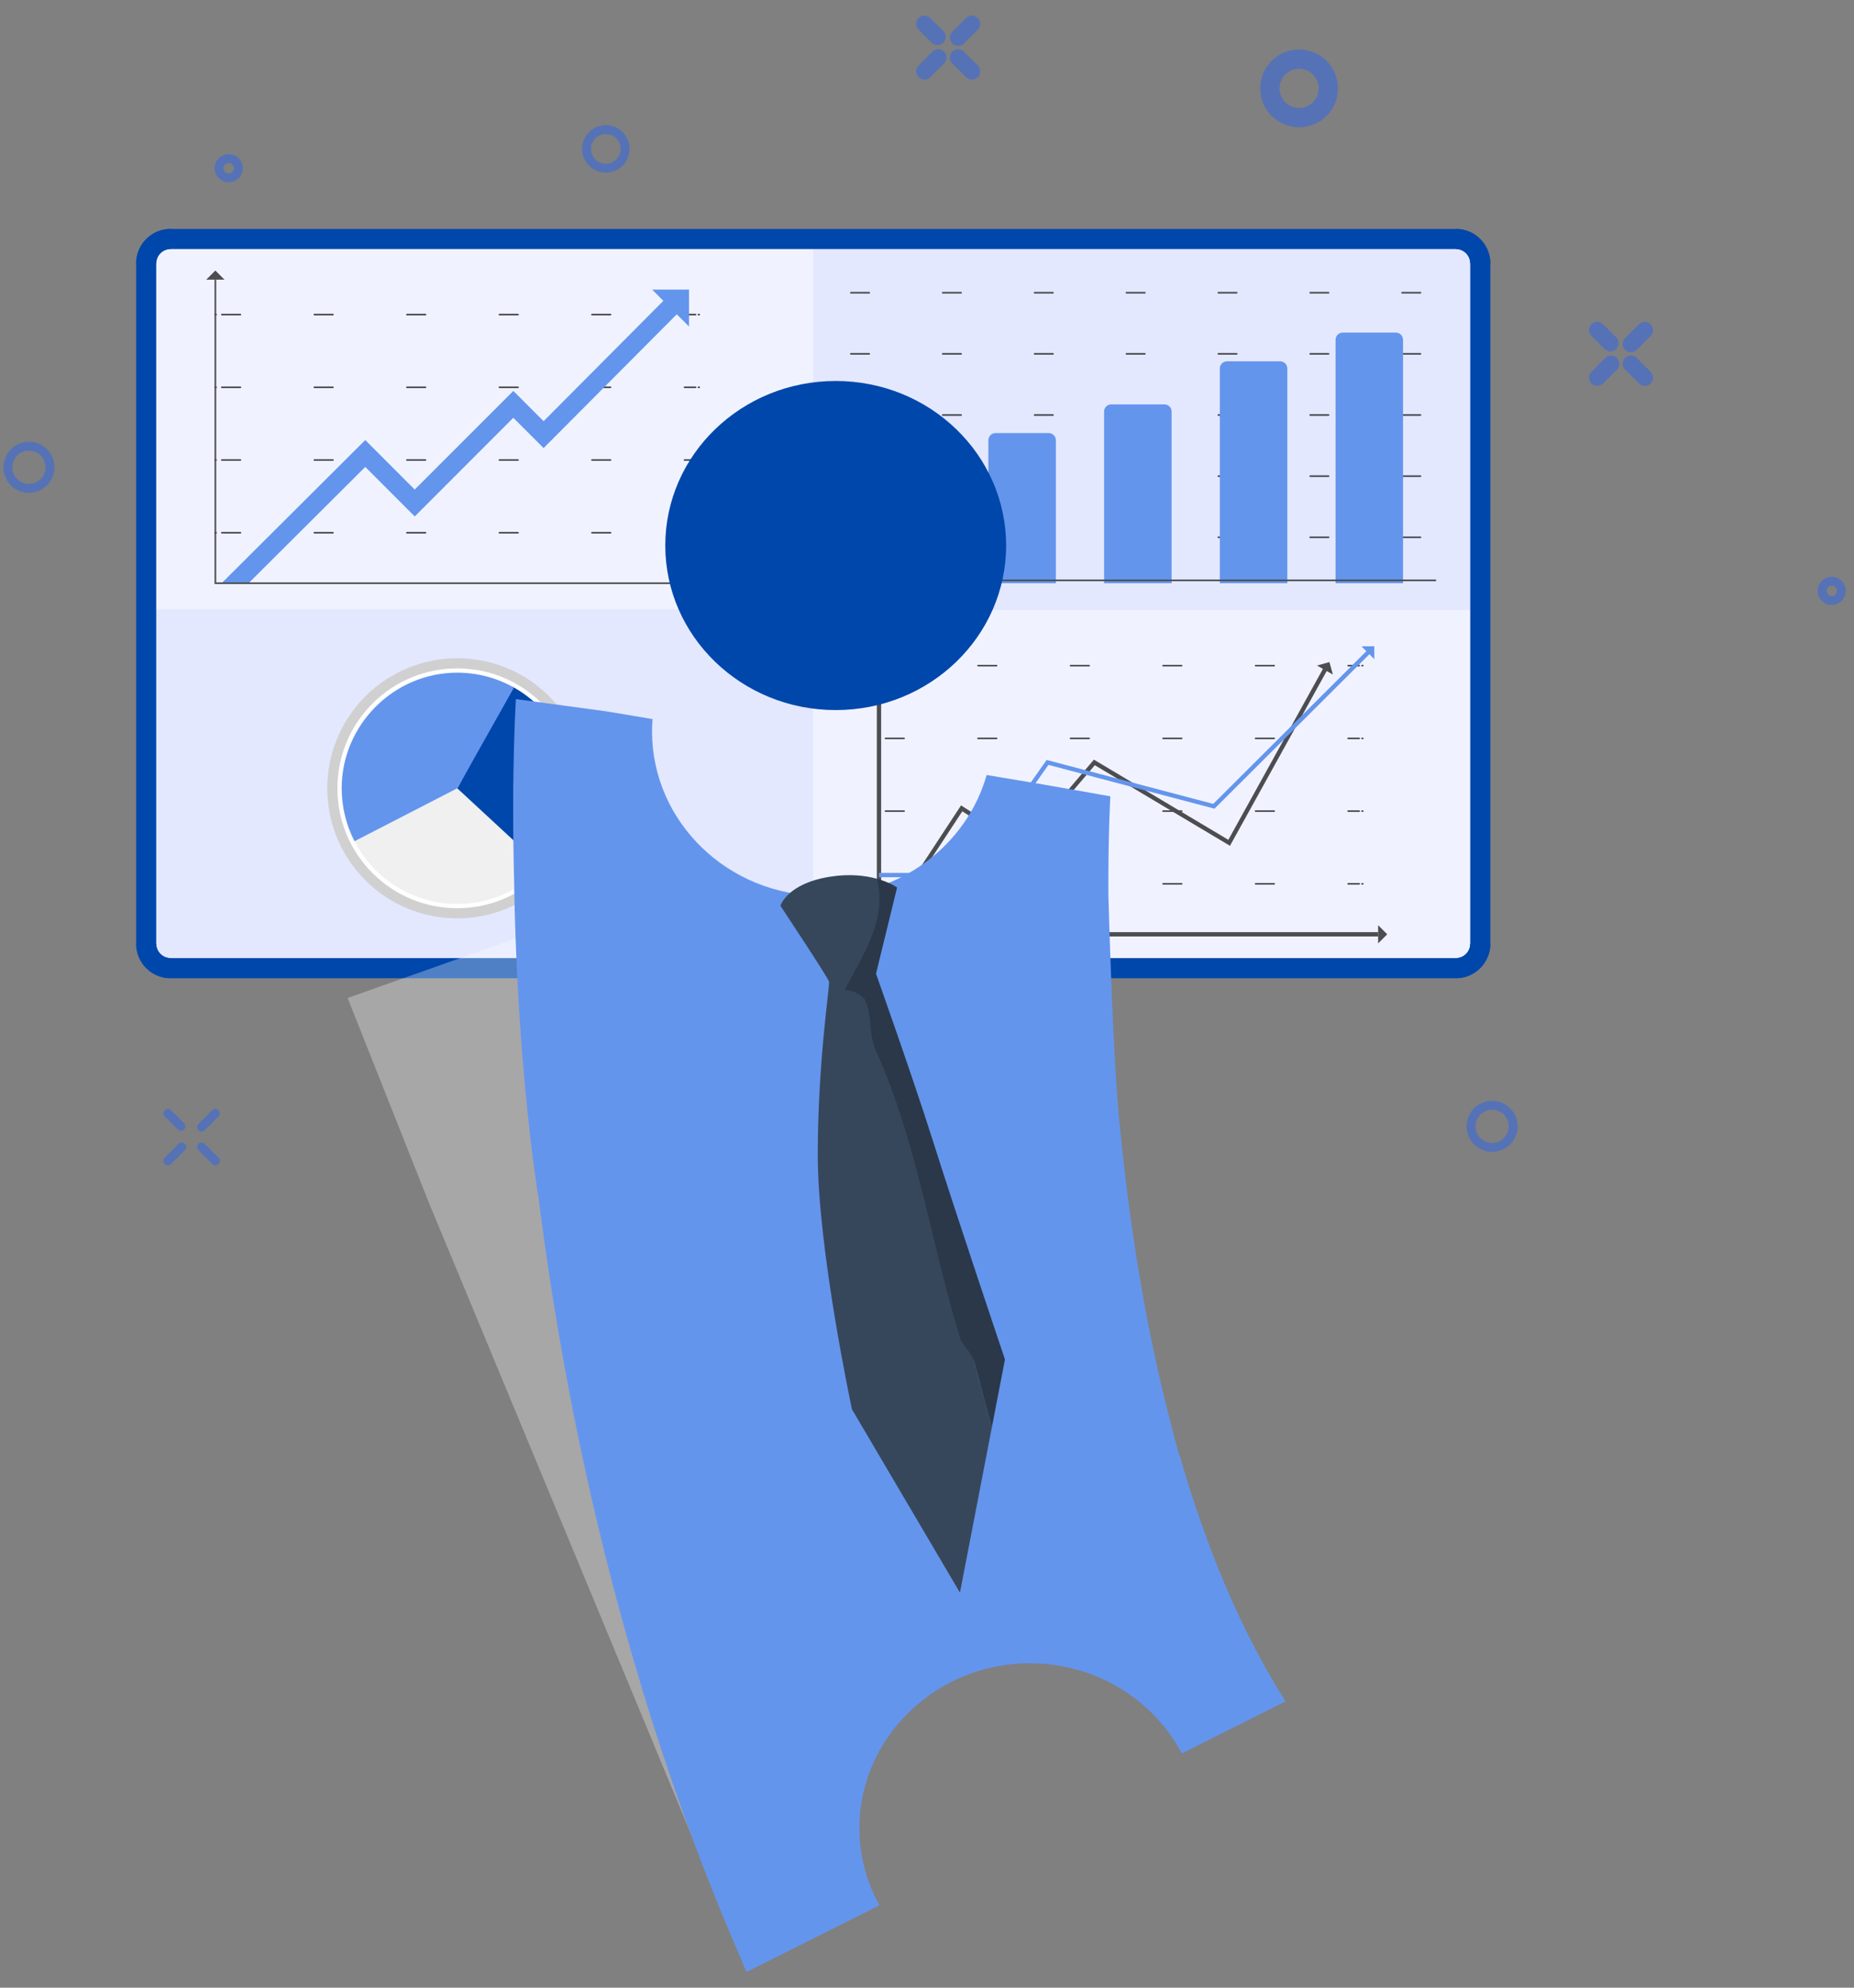 <svg width="112" height="120" viewBox="0 0 112 120" fill="none" xmlns="http://www.w3.org/2000/svg">
<rect x="0" y="0" width="112" height="120" fill="#808080" stroke="none"/>
<g clip-path="url(#clip0_112_28)">
<path d="M13.815 10.738C14.136 10.738 14.398 10.477 14.398 10.155C14.398 9.833 14.136 9.573 13.815 9.573C13.493 9.573 13.232 9.833 13.232 10.155C13.232 10.477 13.493 10.738 13.815 10.738Z" stroke="#5672B6" stroke-width="0.54" stroke-miterlimit="10" stroke-linecap="round" stroke-linejoin="round"/>
<path d="M54.988 63.455C55.31 63.455 55.571 63.194 55.571 62.872C55.571 62.55 55.31 62.289 54.988 62.289C54.666 62.289 54.406 62.55 54.406 62.872C54.406 63.194 54.666 63.455 54.988 63.455Z" stroke="#5672B6" stroke-width="3.536" stroke-miterlimit="10" stroke-linecap="round" stroke-linejoin="round"/>
<path d="M36.599 10.155C37.242 10.155 37.764 9.633 37.764 8.99C37.764 8.346 37.242 7.824 36.599 7.824C35.955 7.824 35.433 8.346 35.433 8.99C35.433 9.633 35.955 10.155 36.599 10.155Z" stroke="#5672B6" stroke-width="0.54" stroke-miterlimit="10" stroke-linecap="round" stroke-linejoin="round"/>
<path d="M1.748 29.483C2.45 29.483 3.02 28.913 3.02 28.211C3.02 27.508 2.45 26.939 1.748 26.939C1.045 26.939 0.476 27.508 0.476 28.211C0.476 28.913 1.045 29.483 1.748 29.483Z" stroke="#5672B6" stroke-width="0.54" stroke-miterlimit="10" stroke-linecap="round" stroke-linejoin="round"/>
<path d="M91.394 68.203C91.507 67.51 91.036 66.856 90.343 66.744C89.649 66.631 88.996 67.102 88.883 67.796C88.771 68.489 89.242 69.142 89.935 69.255C90.628 69.367 91.282 68.897 91.394 68.203Z" stroke="#5672B6" stroke-width="0.54" stroke-miterlimit="10" stroke-linecap="round" stroke-linejoin="round"/>
<path d="M99.36 22.797L98.525 21.962" stroke="#5672B6" stroke-miterlimit="10" stroke-linecap="round" stroke-linejoin="round"/>
<path d="M97.278 20.715L96.493 19.93" stroke="#5672B6" stroke-miterlimit="10" stroke-linecap="round" stroke-linejoin="round"/>
<path d="M97.328 21.962L96.493 22.797" stroke="#5672B6" stroke-miterlimit="10" stroke-linecap="round" stroke-linejoin="round"/>
<path d="M99.36 19.93L98.525 20.765" stroke="#5672B6" stroke-miterlimit="10" stroke-linecap="round" stroke-linejoin="round"/>
<path d="M58.714 4.306L57.878 3.471" stroke="#5672B6" stroke-miterlimit="10" stroke-linecap="round" stroke-linejoin="round"/>
<path d="M56.632 2.224L55.847 1.439" stroke="#5672B6" stroke-miterlimit="10" stroke-linecap="round" stroke-linejoin="round"/>
<path d="M56.682 3.471L55.847 4.306" stroke="#5672B6" stroke-miterlimit="10" stroke-linecap="round" stroke-linejoin="round"/>
<path d="M58.714 1.439L57.878 2.274" stroke="#5672B6" stroke-miterlimit="10" stroke-linecap="round" stroke-linejoin="round"/>
<path d="M13.01 70.081L12.175 69.246" stroke="#5672B6" stroke-width="0.54" stroke-miterlimit="10" stroke-linecap="round" stroke-linejoin="round"/>
<path d="M10.928 67.999L10.143 67.214" stroke="#5672B6" stroke-width="0.54" stroke-miterlimit="10" stroke-linecap="round" stroke-linejoin="round"/>
<path d="M10.978 69.246L10.143 70.081" stroke="#5672B6" stroke-width="0.54" stroke-miterlimit="10" stroke-linecap="round" stroke-linejoin="round"/>
<path d="M13.01 67.214L12.175 68.049" stroke="#5672B6" stroke-width="0.54" stroke-miterlimit="10" stroke-linecap="round" stroke-linejoin="round"/>
<path d="M110.656 36.256C110.978 36.256 111.239 35.995 111.239 35.673C111.239 35.351 110.978 35.09 110.656 35.09C110.334 35.09 110.073 35.351 110.073 35.673C110.073 35.995 110.334 36.256 110.656 36.256Z" stroke="#5672B6" stroke-width="0.54" stroke-miterlimit="10" stroke-linecap="round" stroke-linejoin="round"/>
<path d="M78.479 5.919C78.801 5.919 79.062 5.658 79.062 5.336C79.062 5.014 78.801 4.753 78.479 4.753C78.157 4.753 77.896 5.014 77.896 5.336C77.896 5.658 78.157 5.919 78.479 5.919Z" stroke="#5672B6" stroke-width="3.536" stroke-miterlimit="10" stroke-linecap="round" stroke-linejoin="round"/>
<path d="M87.951 58.797H10.304C9.491 58.797 8.831 58.138 8.831 57.324V16.248C8.831 15.434 9.491 14.774 10.304 14.774H87.951C88.764 14.774 89.424 15.434 89.424 16.248V57.324C89.424 58.138 88.764 58.797 87.951 58.797Z" fill="#E3E8FF"/>
<path d="M49.127 36.786H8.831V16.672C8.831 15.436 9.833 14.434 11.069 14.434H49.127V36.786ZM87.186 58.658H49.127V36.826H89.424V56.42C89.424 57.657 88.422 58.658 87.186 58.658Z" fill="#F0F3FF"/>
<path d="M87.951 59.057H10.305C9.158 59.057 8.225 58.124 8.225 56.977V15.901C8.225 14.754 9.158 13.821 10.305 13.821H87.951C89.098 13.821 90.031 14.754 90.031 15.901V56.977C90.031 58.124 89.098 59.057 87.951 59.057ZM10.305 15.034C9.827 15.034 9.438 15.423 9.438 15.901V56.977C9.438 57.455 9.827 57.844 10.305 57.844H87.951C88.429 57.844 88.818 57.455 88.818 56.977V15.901C88.818 15.423 88.429 15.034 87.951 15.034H10.305Z" fill="#0047AB"/>
<path d="M87.951 59.057V57.844C88.428 57.844 88.817 57.455 88.817 56.977H90.031C90.031 58.124 89.097 59.057 87.951 59.057ZM90.031 15.901H88.817C88.817 15.423 88.428 15.034 87.951 15.034V13.821C89.097 13.821 90.031 14.754 90.031 15.901ZM9.438 15.901H8.224C8.224 14.754 9.157 13.821 10.304 13.821V15.034C9.826 15.034 9.438 15.423 9.438 15.901ZM10.304 59.057C9.157 59.057 8.224 58.124 8.224 56.977H9.438C9.438 57.455 9.826 57.844 10.304 57.844V59.057Z" fill="#0047AB"/>
<path d="M13.01 32.163H13.054" stroke="#4C4D51" stroke-width="0.1" stroke-linecap="round" stroke-linejoin="round"/>
<path d="M13.402 32.163H42.018" stroke="#4C4D51" stroke-width="0.1" stroke-linecap="round" stroke-linejoin="round" stroke-dasharray="1.12 4.47"/>
<path d="M42.193 32.163H42.236" stroke="#4C4D51" stroke-width="0.1" stroke-linecap="round" stroke-linejoin="round"/>
<path d="M13.01 27.772H13.054" stroke="#4C4D51" stroke-width="0.1" stroke-linecap="round" stroke-linejoin="round"/>
<path d="M13.402 27.772H42.018" stroke="#4C4D51" stroke-width="0.1" stroke-linecap="round" stroke-linejoin="round" stroke-dasharray="1.12 4.47"/>
<path d="M42.193 27.772H42.236" stroke="#4C4D51" stroke-width="0.1" stroke-linecap="round" stroke-linejoin="round"/>
<path d="M13.01 23.382H13.054" stroke="#4C4D51" stroke-width="0.1" stroke-linecap="round" stroke-linejoin="round"/>
<path d="M13.402 23.382H42.018" stroke="#4C4D51" stroke-width="0.1" stroke-linecap="round" stroke-linejoin="round" stroke-dasharray="1.12 4.47"/>
<path d="M42.193 23.382H42.236" stroke="#4C4D51" stroke-width="0.1" stroke-linecap="round" stroke-linejoin="round"/>
<path d="M13.01 18.992H13.054" stroke="#4C4D51" stroke-width="0.1" stroke-linecap="round" stroke-linejoin="round"/>
<path d="M13.402 18.992H42.018" stroke="#4C4D51" stroke-width="0.1" stroke-linecap="round" stroke-linejoin="round" stroke-dasharray="1.12 4.47"/>
<path d="M42.193 18.992H42.236" stroke="#4C4D51" stroke-width="0.1" stroke-linecap="round" stroke-linejoin="round"/>
<path d="M41.625 17.485V19.715L40.884 18.974L32.839 27.052L31.01 25.223L25.054 31.179L22.065 28.19L15.015 35.21H13.387L22.065 26.566L25.054 29.555L31.01 23.599L32.839 25.427L40.072 18.162L39.396 17.485H41.625Z" fill="#6495ED"/>
<path d="M43.162 35.21H13.01V16.883" stroke="#4C4D51" stroke-width="0.1" stroke-miterlimit="10"/>
<path d="M43.162 35.761V34.659L43.713 35.21L43.162 35.761Z" fill="#4C4D51"/>
<path d="M13.561 16.883H12.459L13.01 16.332L13.561 16.883Z" fill="#4C4D51"/>
<path d="M53.1 53.358H53.144" stroke="#4C4D51" stroke-width="0.1" stroke-linecap="round" stroke-linejoin="round"/>
<path d="M53.493 53.358H82.108" stroke="#4C4D51" stroke-width="0.1" stroke-linecap="round" stroke-linejoin="round" stroke-dasharray="1.12 4.47"/>
<path d="M82.283 53.358H82.326" stroke="#4C4D51" stroke-width="0.1" stroke-linecap="round" stroke-linejoin="round"/>
<path d="M53.1 48.968H53.144" stroke="#4C4D51" stroke-width="0.1" stroke-linecap="round" stroke-linejoin="round"/>
<path d="M53.493 48.968H82.108" stroke="#4C4D51" stroke-width="0.1" stroke-linecap="round" stroke-linejoin="round" stroke-dasharray="1.12 4.47"/>
<path d="M82.283 48.968H82.326" stroke="#4C4D51" stroke-width="0.1" stroke-linecap="round" stroke-linejoin="round"/>
<path d="M53.1 44.577H53.144" stroke="#4C4D51" stroke-width="0.1" stroke-linecap="round" stroke-linejoin="round"/>
<path d="M53.493 44.577H82.108" stroke="#4C4D51" stroke-width="0.1" stroke-linecap="round" stroke-linejoin="round" stroke-dasharray="1.12 4.47"/>
<path d="M82.283 44.577H82.326" stroke="#4C4D51" stroke-width="0.1" stroke-linecap="round" stroke-linejoin="round"/>
<path d="M53.1 40.187H53.144" stroke="#4C4D51" stroke-width="0.1" stroke-linecap="round" stroke-linejoin="round"/>
<path d="M53.493 40.187H82.108" stroke="#4C4D51" stroke-width="0.1" stroke-linecap="round" stroke-linejoin="round" stroke-dasharray="1.12 4.47"/>
<path d="M82.283 40.187H82.326" stroke="#4C4D51" stroke-width="0.1" stroke-linecap="round" stroke-linejoin="round"/>
<path d="M83.252 56.536H52.97V38.078H53.23V56.276H83.252V56.536Z" fill="#4C4D51"/>
<path d="M83.252 56.956V55.855L83.803 56.406L83.252 56.956Z" fill="#4C4D51"/>
<path d="M53.651 38.078H52.549L53.1 37.528L53.651 38.078Z" fill="#4C4D51"/>
<path d="M80.519 40.723L80.311 39.972L79.56 40.18L79.919 40.383L74.204 50.702L66.083 45.861L61.721 50.976L58.057 48.623L52.992 56.334L53.209 56.477L58.133 48.981L61.771 51.317L66.138 46.197L74.302 51.062L80.146 40.512L80.519 40.723Z" fill="#4C4D51"/>
<path d="M83.023 39.796L83.022 39.016L82.243 39.017L82.54 39.315L73.29 48.533L63.227 45.88L58.421 52.7H53.1V52.96H58.556L63.336 46.178L73.296 48.803L73.368 48.822L82.725 39.498L82.713 39.487L83.023 39.796Z" fill="#6495ED"/>
<path d="M51.4 32.437H86.752" stroke="#4C4D51" stroke-width="0.1" stroke-miterlimit="10" stroke-linecap="round" stroke-linejoin="round" stroke-dasharray="1.11 4.44"/>
<path d="M56.361 28.746H53.149C52.91 28.746 52.716 28.94 52.716 29.179V35.21H56.794V29.179C56.794 28.94 56.6 28.746 56.361 28.746Z" fill="#6495ED"/>
<path d="M51.4 28.746H86.752" stroke="#4C4D51" stroke-width="0.1" stroke-miterlimit="10" stroke-linecap="round" stroke-linejoin="round" stroke-dasharray="1.11 4.44"/>
<path d="M51.4 25.055H86.752" stroke="#4C4D51" stroke-width="0.1" stroke-miterlimit="10" stroke-linecap="round" stroke-linejoin="round" stroke-dasharray="1.11 4.44"/>
<path d="M51.4 21.363H86.752" stroke="#4C4D51" stroke-width="0.1" stroke-miterlimit="10" stroke-linecap="round" stroke-linejoin="round" stroke-dasharray="1.11 4.44"/>
<path d="M51.4 17.672H86.752" stroke="#4C4D51" stroke-width="0.1" stroke-miterlimit="10" stroke-linecap="round" stroke-linejoin="round" stroke-dasharray="1.11 4.44"/>
<path d="M63.352 26.146H60.14C59.901 26.146 59.707 26.34 59.707 26.579V35.21H63.785V26.579C63.785 26.34 63.591 26.146 63.352 26.146ZM70.343 24.413H67.131C66.892 24.413 66.698 24.607 66.698 24.846V35.21H70.776V24.846C70.776 24.607 70.582 24.413 70.343 24.413ZM77.334 21.813H74.122C73.883 21.813 73.689 22.007 73.689 22.247V35.21H77.767V22.247C77.767 22.007 77.573 21.813 77.334 21.813ZM84.325 20.08H81.113C80.874 20.08 80.68 20.274 80.68 20.513V35.21H84.758V20.513C84.758 20.274 84.564 20.08 84.325 20.08Z" fill="#6495ED"/>
<path d="M86.752 35.037H51.4" stroke="#4C4D51" stroke-width="0.1" stroke-miterlimit="10"/>
<path d="M33.174 53.144C36.241 50.077 36.24 45.106 33.174 42.039C30.108 38.973 25.136 38.973 22.07 42.04C19.004 45.106 19.004 50.078 22.07 53.144C25.137 56.21 30.108 56.21 33.174 53.144Z" fill="#D0D0D0"/>
<path d="M32.741 52.711C35.568 49.883 35.568 45.3 32.741 42.472C29.914 39.645 25.33 39.645 22.503 42.473C19.676 45.3 19.676 49.884 22.503 52.711C25.33 55.538 29.914 55.538 32.741 52.711Z" fill="white"/>
<path d="M27.623 47.592L32.739 52.344C31.418 53.765 29.563 54.574 27.623 54.574C24.987 54.574 22.566 53.081 21.383 50.725L27.623 47.592Z" fill="#F0F0F0"/>
<path d="M27.623 47.592L30.969 41.463C33.208 42.686 34.605 45.041 34.605 47.592C34.605 49.349 33.942 51.044 32.748 52.334L27.623 47.592Z" fill="#0047AB"/>
<path d="M27.623 47.592L21.415 50.787C20.906 49.799 20.641 48.703 20.641 47.592C20.641 43.761 23.793 40.61 27.623 40.61C28.823 40.61 30.003 40.919 31.049 41.508L27.623 47.592Z" fill="#6495ED"/>
<path opacity="0.31" d="M65.29 88.335L56.702 84.177L47.01 95.735L45.383 93.425L47.408 77.888L39.386 53.74L21 60.25L25.897 72.578L41.635 110.464L45.106 119.049L45.508 116.556L49.343 101.933L54.703 95.982L64.273 95.246L49.032 84.697L65.29 88.335Z" fill="white"/>
<path d="M50.485 42.869C56.17 42.869 60.78 38.421 60.78 32.934C60.78 27.448 56.17 23 50.485 23C44.799 23 40.19 27.448 40.19 32.934C40.19 38.421 44.799 42.869 50.485 42.869Z" fill="#0047AB"/>
<path d="M77.655 102.715L71.393 105.86C69.572 102.396 65.71 100.102 61.337 100.451C56.22 100.86 52.138 104.976 51.926 109.926C51.846 111.773 52.286 113.518 53.128 115.028L52.703 115.24L49.358 116.917L45.109 119.049C42.917 114.099 41.062 109.129 39.495 104.225C39.241 103.44 38.995 102.647 38.76 101.862V101.854C38.585 101.277 38.41 100.686 38.278 100.227C38.145 99.772 38.054 99.457 38.054 99.457C35.243 89.651 33.525 80.248 32.493 71.997L32.501 72.157C31.128 63.102 31.059 53.244 31.059 53.244C31.014 51.605 31.002 50.122 31.002 48.813C31.002 48.02 31.002 47.288 31.017 46.628C31.059 44.003 31.154 42.452 31.165 42.232V42.205L36.65 42.949L39.419 43.412C39.401 43.654 39.389 43.901 39.389 44.148C39.389 49.636 43.998 54.082 49.68 54.082C54.422 54.082 58.408 50.994 59.603 46.788L62.562 47.281L67.076 48.074V48.092C67.065 48.248 66.943 50.463 66.958 54.025C66.958 54.025 67.22 64.07 67.645 67.946C68.18 73.443 69.083 79.531 70.611 85.482C70.619 85.501 70.623 85.516 70.626 85.535C71.203 87.876 71.283 87.948 71.287 87.948C72.819 93.247 74.882 98.345 77.659 102.711L77.655 102.715Z" fill="#6495ED"/>
<path d="M58.265 80.255C56.446 74.43 56.144 69.667 53.542 63.888C53.122 62.874 53.594 61.516 53.208 60.634C53.141 60.372 52.274 59.759 51.641 59.77C52.757 57.653 53.645 55.451 52.953 53.046C52.274 52.861 51.329 52.741 50.143 52.928C47.54 53.338 47.144 54.684 47.144 54.684C47.144 54.684 50.017 59.013 50.08 59.259C50.143 59.504 49.411 63.943 49.401 69.678C49.391 75.414 51.467 85.083 51.467 85.083L57.991 96.152L59.918 86.172C59.563 84.866 59.203 83.562 58.865 82.252C58.73 81.728 58.55 80.744 58.265 80.255Z" fill="#37475B"/>
<path d="M56.345 68.84C55.111 64.942 52.919 58.786 52.919 58.786L54.193 53.582C54.193 53.582 53.763 53.267 52.953 53.046C53.645 55.451 52.126 57.665 51.01 59.782C51.642 59.77 52.226 60.188 52.293 60.45C52.679 61.332 52.467 62.356 52.887 63.369C55.488 69.148 56.226 75.092 58.045 80.918C58.33 81.406 58.73 81.728 58.865 82.252C59.203 83.562 59.563 84.867 59.918 86.173L60.71 82.073C60.71 82.073 57.845 73.577 56.345 68.84Z" fill="#2A3849"/>
</g>
<defs>
<clipPath id="clip0_112_28">
<rect width="112" height="120" fill="white"/>
</clipPath>
</defs>
</svg>
